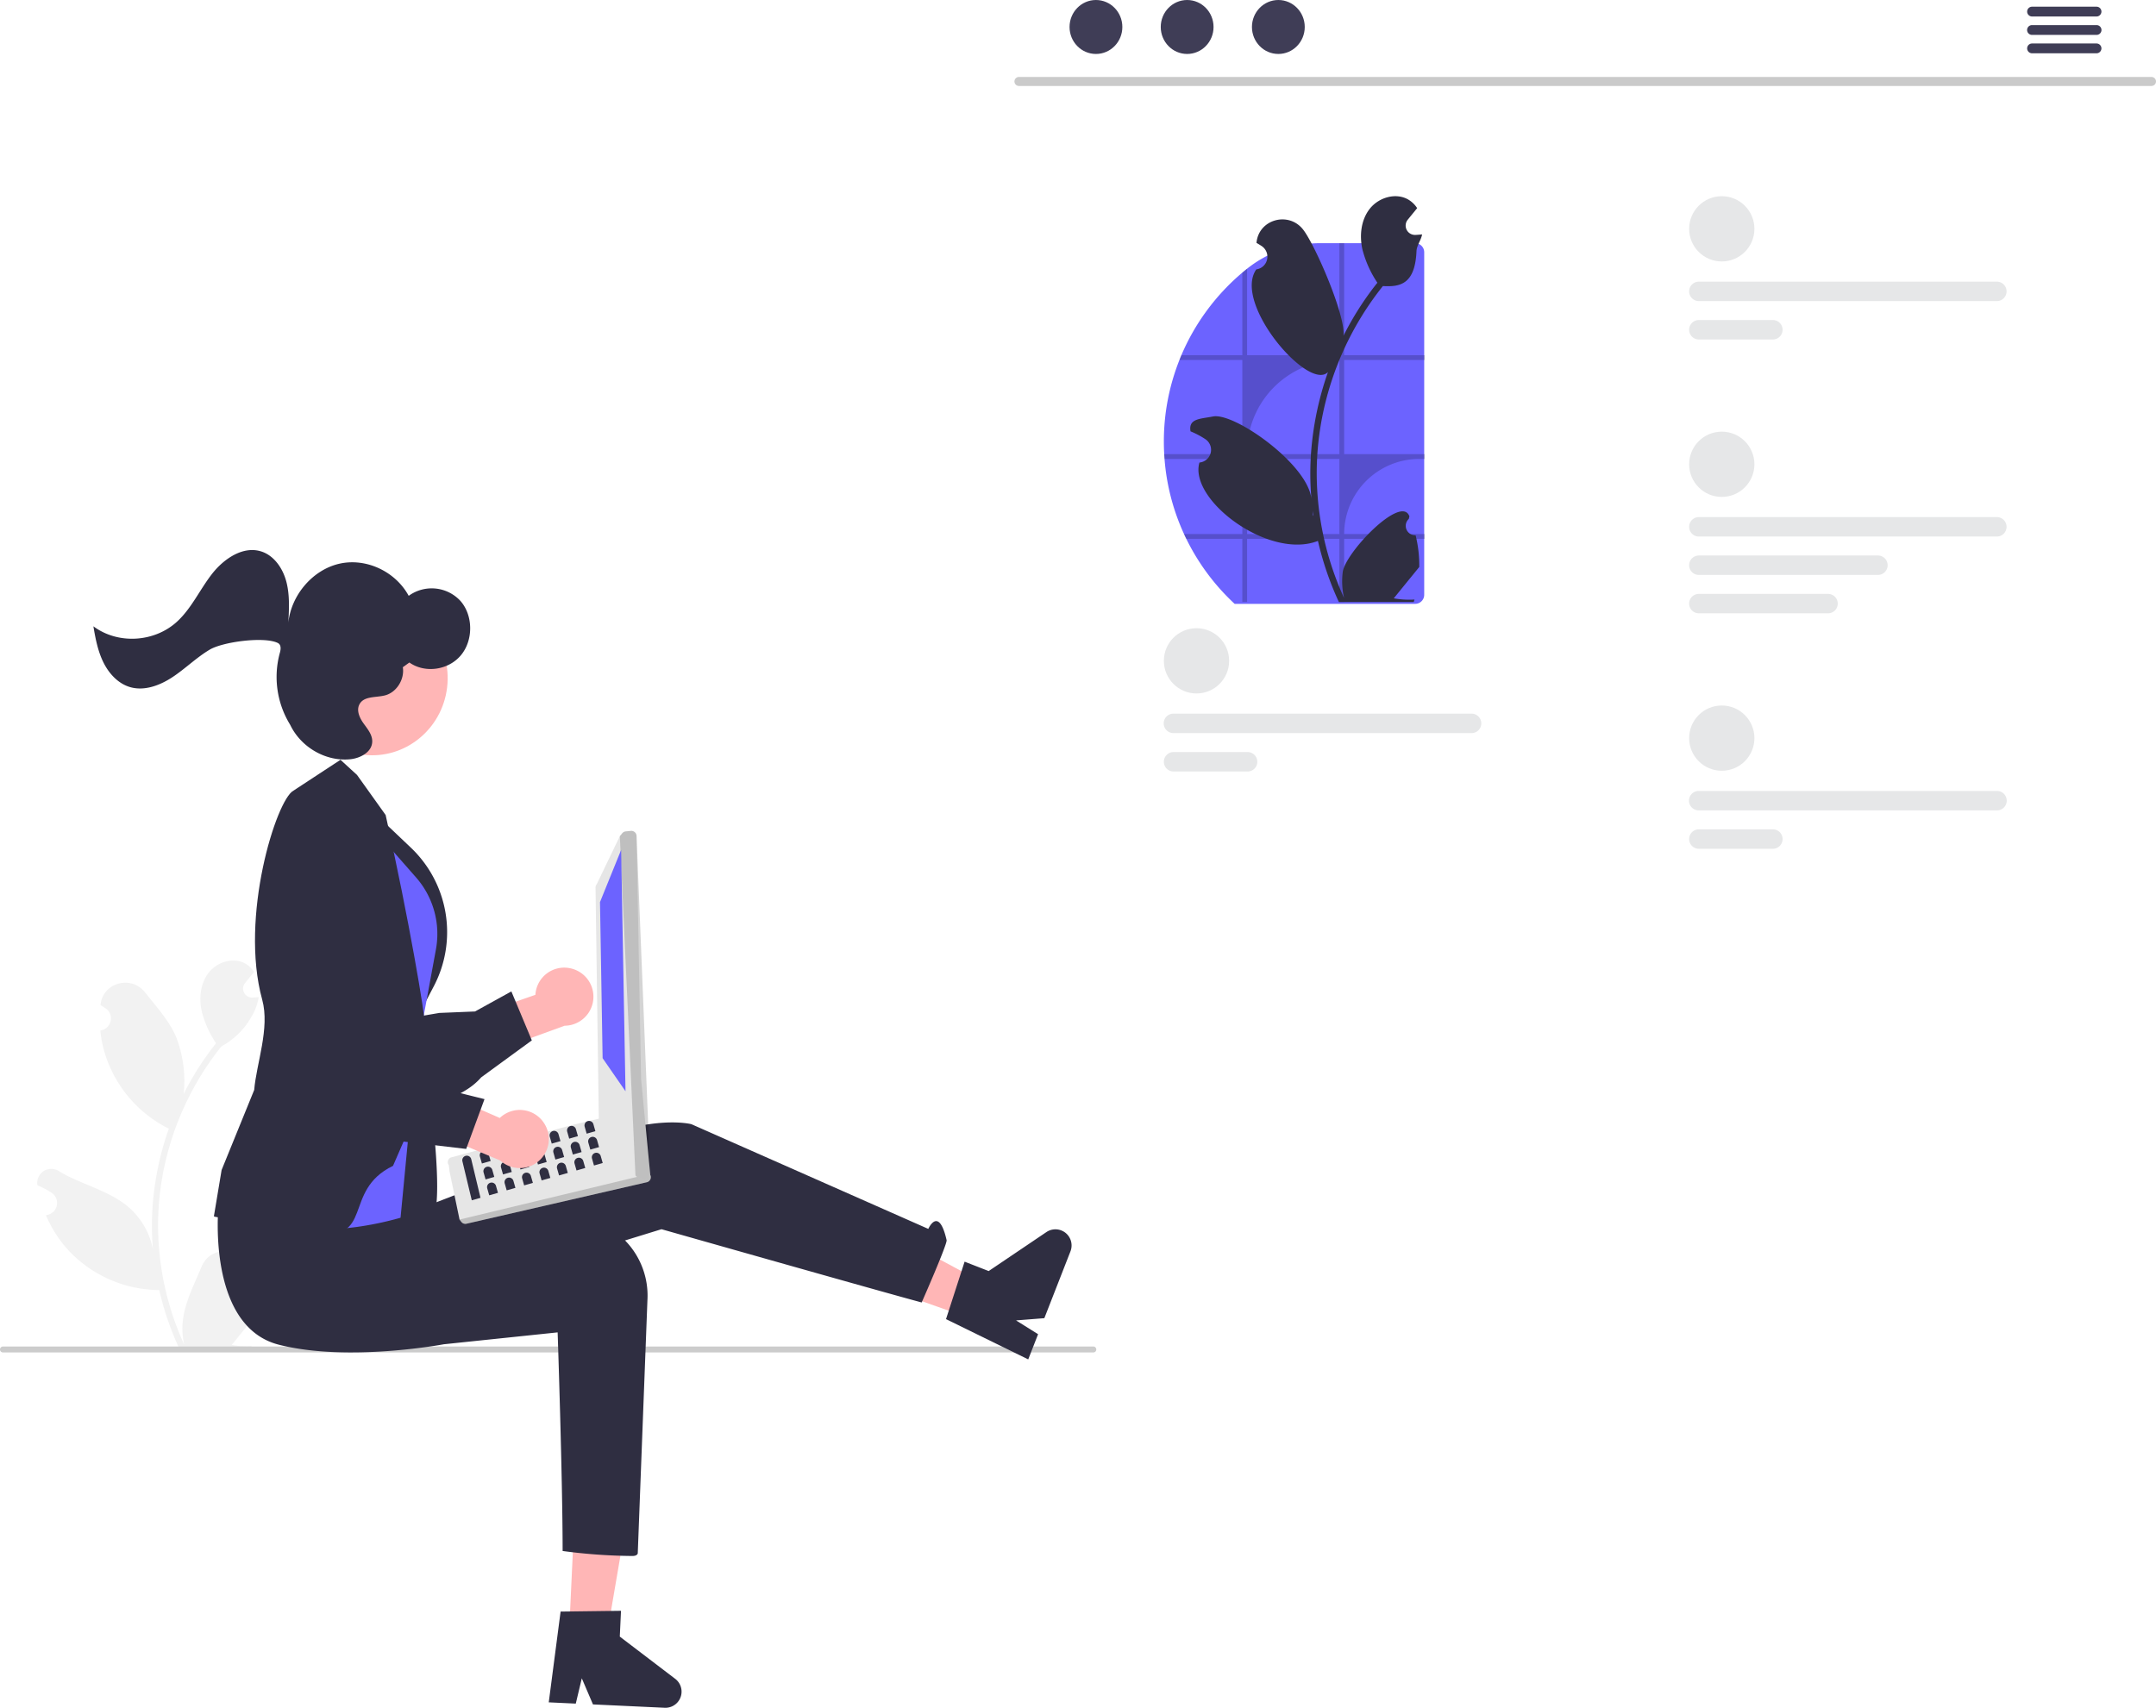 <svg data-name="Layer 1" xmlns="http://www.w3.org/2000/svg" viewBox="0 0 864.67 685.078"><path d="M101.306 515.34a3.613 3.613 0 0 1-2.619-6.263l.248-.985-.098-.236a9.703 9.703 0 0 0-17.899.067c-2.927 7.05-6.654 14.113-7.572 21.567a28.706 28.706 0 0 0 .504 9.873 115.086 115.086 0 0 1-10.469-47.8 111.08 111.08 0 0 1 .689-12.391q.57-5.06 1.584-10.048a116.42 116.42 0 0 1 23.087-49.341 30.983 30.983 0 0 0 12.885-13.369 23.634 23.634 0 0 0 2.15-6.458 29.36 29.36 0 0 1-1.893.175l-.596.03-.074.004a3.58 3.58 0 0 1-2.94-5.832l.813-1c.412-.514.833-1.018 1.245-1.532a1.785 1.785 0 0 0 .133-.155c.473-.586.946-1.162 1.42-1.748a10.352 10.352 0 0 0-3.394-3.28c-4.741-2.777-11.282-.854-14.706 3.435-3.435 4.288-4.083 10.304-2.89 15.662a41.485 41.485 0 0 0 5.739 12.793c-.258.329-.525.648-.782.977a117.172 117.172 0 0 0-12.23 19.375 48.71 48.71 0 0 0-2.908-22.625c-2.783-6.715-8-12.37-12.595-18.175-5.518-6.973-16.835-3.93-17.807 4.91l-.027.256q1.023.578 2.004 1.226a4.901 4.901 0 0 1-1.976 8.919l-.1.015a48.767 48.767 0 0 0 1.285 7.292 50.21 50.21 0 0 0 25 31.468c.401.206.792.411 1.193.607a119.598 119.598 0 0 0-6.438 30.296 113.435 113.435 0 0 0 .082 18.315l-.03-.216a29.974 29.974 0 0 0-10.233-17.307c-7.874-6.469-19-8.851-27.494-14.05a5.625 5.625 0 0 0-8.616 5.472l.035.227a32.928 32.928 0 0 1 3.692 1.78q1.023.577 2.004 1.225a4.901 4.901 0 0 1-1.976 8.92l-.1.014-.206.031a48.808 48.808 0 0 0 8.978 14.058 50.254 50.254 0 0 0 36.445 15.992h.01a119.562 119.562 0 0 0 8.032 23.447h28.692c.103-.32.196-.648.288-.967a32.599 32.599 0 0 1-7.94-.473c2.13-2.612 4.258-5.245 6.387-7.857a1.78 1.78 0 0 0 .134-.154c1.08-1.337 2.17-2.664 3.25-4v-.002a47.75 47.75 0 0 0-1.399-12.164Z" fill="#f2f2f2"/><path d="M439.67 541.344a1.186 1.186 0 0 1-1.19 1.19H1.19a1.19 1.19 0 0 1 0-2.38h437.29a1.187 1.187 0 0 1 1.19 1.19Z" fill="#ccc"/><path d="M228.982 388.484a11.583 11.583 0 0 0-14.259 10.59l-24.999 8.7 1.582 16.48 35.13-12.781a11.646 11.646 0 0 0 2.546-22.99Z" fill="#ffb6b6"/><path d="M188.24 436.387c-9.94 6.928-27.452 10.472-51.285 10.31a9.53 9.53 0 0 1-7.027-3.064c-6.377-6.641-6.128-21.8-6.088-23.264l-6.99-26.343c-.15-.402-4.019-11.211-.083-18.76a12.369 12.369 0 0 1 8.226-6.268c14.782-3.922 28.678 35.647 30.444 40.876l20.745-3.533 14.327-.59 14.575-8.045 8.207 19.64-20.309 14.841a25.664 25.664 0 0 1-4.742 4.2Z" fill="#2f2e41"/><path fill="#ffb6b6" d="m228.268 654.202 15.281.714 10.026-58.601-22.553-1.054-2.754 58.941z"/><path d="m224.831 646.486 24.223-.312-.484 10.35 22.224 16.935a6.472 6.472 0 0 1-4.224 11.612l-28.759-1.345-4.478-10.469-2.414 10.147-10.843-.507Z" fill="#2f2e41"/><path fill="#ffb6b6" d="m387.812 528.378 5.567-14.249-52.311-28.253-26.426 16.61 73.17 25.892z"/><path d="m379.402 529.165 7.457-23.049 9.65 3.77 23.157-15.635a6.472 6.472 0 0 1 9.65 7.719l-10.478 26.816-11.352.892 8.84 5.535-3.95 10.11ZM87.296 485.97s6.346 40.516 36.346 43.516 57.654-10.516 57.654-10.516l84-25.87s89.346 25.386 104.346 29.386c0 0 10.347-23.484 10-25-3.19-13.958-7.346-4.516-7.346-4.516l-95-42s-15-4-41 7-95.654 37.516-95.654 37.516Z" fill="#2f2e41"/><path d="M87.642 483.486s-5.003 48.537 24.22 55.952c27.78 7.048 66.099-.182 66.099-.182l45.681-4.77s2 58.696 2 87.696a220.258 220.258 0 0 0 28 2c2 0 2.133-1.048 2.133-1.048l3.873-101.444a31.658 31.658 0 0 0-32.755-33.585q-3.234.124-6.786.458c-28.102 2.695-62.99-3.034-62.99-3.034Z" fill="#2f2e41"/><path d="M168.7 413.075s11.864 71.743 3.847 77.47-19.013 5.75-19.013 5.75l-2.556-39.612ZM148.913 324.963l15.863 15.074a46.752 46.752 0 0 1 9.2 55.603l-7.583 14.46Z" fill="#2f2e41"/><path d="m145.366 327.498 21.494 24.482a34.355 34.355 0 0 1 8.362 19.197 34.355 34.355 0 0 1-.391 9.684l-8.1 44.034-6.089 63.591s-47.003 14.242-51.814-7.75 36.538-153.238 36.538-153.238Z" fill="#6c63ff"/><path d="M125.19 494.463c-30.897-5.15-38.466-6.172-38.938-6.352l-.472-.18 3.097-18.584 13.078-32.135c.85-10.512 6.357-24.754 3.206-36.194-9.16-33.257 5.723-80.253 12.53-83.853l18.868-12.37 6.624 6.072 11.484 16.077c9.45 42.091 15.975 81.323 15.658 83.721l-5.832 41.207-6.872 15.806c-20.848 10.06-6.829 31.051-32.43 26.785Z" fill="#2f2e41"/><path d="m181.131 464.232 48.514-12.98 4.272-1.012 3.046-.724 3.55-.839.028-.006a2.013 2.013 0 0 1 1.507.25l18.013 21.598a1.59 1.59 0 0 1 .424.38.714.714 0 0 1 .128.135 2.056 2.056 0 0 1-1.159 3.21L187.081 490.9a2.039 2.039 0 0 1-2.049-.724l-.734-.952-4.005-19.285-.285-2.505a1.996 1.996 0 0 1-.376-.787 2.028 2.028 0 0 1 1.5-2.415Z" fill="#e6e6e6"/><path d="m351.963 596.683.738.955a2.038 2.038 0 0 0 2.044.724l72.376-16.656a2.052 2.052 0 0 0 1.156-3.208.611.611 0 0 0-.126-.135Z" transform="translate(-167.665 -107.46)" opacity=".17" style="isolation:isolate"/><path d="m240.151 448.536-1.31-92.265a2.106 2.106 0 0 1 .468-1.542l9.274-19.3.963-1.171a2.132 2.132 0 0 1 1.425-.754l2.019-.188a2.107 2.107 0 0 1 2.302 1.89l1.818 97.624.002.007.9 9.4 1.068 11.162.003.014 1.666 17.366a2.062 2.062 0 0 1-.557 1.637 2.091 2.091 0 0 1-1.585.679l-1.313-.027a2.14 2.14 0 0 1-1.364-.537l-.735-.66-.34-.31-14.007-21.654a2.094 2.094 0 0 1-.697-1.37Z" fill="#e6e6e6"/><path d="m416.251 442.889 6.267 136.136.343.306.732.658a2.132 2.132 0 0 0 1.365.538l1.315.027a2.115 2.115 0 0 0 2.141-2.314l-5.46-135.57a2.108 2.108 0 0 0-2.298-1.897l-2.023.194a2.078 2.078 0 0 0-1.418.754Z" transform="translate(-167.665 -107.46)" opacity=".17" style="isolation:isolate"/><path fill="#6c63ff" d="m249.113 340.929-8.481 20.935 1.049 62.627 9.182 13.279-1.75-96.841z"/><path d="M186.722 463.68a1.82 1.82 0 0 0-1.252 2.249l3.737 15.571 3.5-.997-3.736-15.571a1.82 1.82 0 0 0-2.249-1.252ZM193.724 461.686a1.82 1.82 0 0 0-1.252 2.25l.798 2.8 3.5-.997-.797-2.8a1.82 1.82 0 0 0-2.249-1.253ZM200.726 459.693a1.82 1.82 0 0 0-1.252 2.248l.798 2.801 3.5-.997-.797-2.8a1.82 1.82 0 0 0-2.249-1.252ZM207.728 457.699a1.82 1.82 0 0 0-1.252 2.249l.797 2.8 3.501-.996-.797-2.801a1.82 1.82 0 0 0-2.25-1.252ZM214.73 455.705a1.82 1.82 0 0 0-1.252 2.249l.797 2.8 3.501-.996-.797-2.8a1.82 1.82 0 0 0-2.25-1.253ZM221.731 453.711a1.82 1.82 0 0 0-1.252 2.25l.798 2.8 3.5-.997-.797-2.8a1.82 1.82 0 0 0-2.249-1.253ZM228.733 451.718a1.82 1.82 0 0 0-1.252 2.249l.798 2.8 3.5-.997-.797-2.8a1.82 1.82 0 0 0-2.249-1.252ZM235.735 449.724a1.82 1.82 0 0 0-1.252 2.249l.798 2.8 3.5-.996-.797-2.801a1.82 1.82 0 0 0-2.249-1.252ZM195.194 468.071a1.82 1.82 0 0 0-1.252 2.25l.797 2.8 3.501-.997-.797-2.8a1.82 1.82 0 0 0-2.25-1.253ZM202.195 466.078a1.82 1.82 0 0 0-1.252 2.249l.798 2.8 3.5-.996-.797-2.801a1.82 1.82 0 0 0-2.249-1.252ZM209.197 464.084a1.82 1.82 0 0 0-1.252 2.249l.798 2.8 3.5-.996-.797-2.8a1.82 1.82 0 0 0-2.249-1.253ZM216.2 462.09a1.82 1.82 0 0 0-1.253 2.25l.798 2.8 3.5-.997-.797-2.8a1.82 1.82 0 0 0-2.249-1.253ZM223.2 460.097a1.82 1.82 0 0 0-1.251 2.249l.797 2.8 3.501-.997-.797-2.8a1.82 1.82 0 0 0-2.25-1.252ZM230.203 458.103a1.82 1.82 0 0 0-1.252 2.249l.797 2.8 3.501-.996-.797-2.801a1.82 1.82 0 0 0-2.25-1.252ZM237.205 456.11a1.82 1.82 0 0 0-1.252 2.248l.797 2.8 3.501-.996-.798-2.8a1.82 1.82 0 0 0-2.248-1.253ZM196.663 474.457a1.82 1.82 0 0 0-1.252 2.249l.797 2.8 3.501-.997-.797-2.8a1.82 1.82 0 0 0-2.249-1.252ZM203.665 472.463a1.82 1.82 0 0 0-1.252 2.249l.797 2.8 3.501-.996-.797-2.801a1.82 1.82 0 0 0-2.25-1.252ZM210.667 470.47a1.82 1.82 0 0 0-1.252 2.248l.797 2.8 3.501-.996-.797-2.8a1.82 1.82 0 0 0-2.25-1.253ZM217.669 468.476a1.82 1.82 0 0 0-1.252 2.248l.797 2.801 3.5-.997-.797-2.8a1.82 1.82 0 0 0-2.248-1.252ZM224.67 466.482a1.82 1.82 0 0 0-1.252 2.249l.798 2.8 3.5-.996-.797-2.801a1.82 1.82 0 0 0-2.249-1.252ZM231.672 464.488a1.82 1.82 0 0 0-1.252 2.249l.798 2.8 3.5-.996-.797-2.8a1.82 1.82 0 0 0-2.249-1.253ZM238.674 462.494a1.82 1.82 0 0 0-1.252 2.25l.797 2.8 3.501-.997-.797-2.8a1.82 1.82 0 0 0-2.249-1.253Z" fill="#2f2e41"/><path d="M218.103 450.41a11.583 11.583 0 0 0-17.656-1.937l-24.242-10.628-10.051 13.157 34.445 14.528a11.646 11.646 0 0 0 17.504-15.12Z" fill="#ffb6b6"/><path d="M155.653 457.81c-11.998-1.684-27.245-10.998-44.605-27.33a9.53 9.53 0 0 1-3.066-7.025c-.157-9.206 10.337-20.148 11.362-21.194l12.796-24.064c.164-.397 4.68-10.952 12.7-13.807a12.369 12.369 0 0 1 10.294 1.001c13.503 7.18-3.227 45.637-5.49 50.67l17.61 11.523 10.901 9.313 16.157 4.018-7.345 19.978-24.981-2.936a25.664 25.664 0 0 1-6.333-.147Z" fill="#2f2e41"/><ellipse cx="317.082" cy="379.669" rx="30.782" ry="30.111" transform="rotate(-83.168 172.697 420.415)" fill="#ffb6b6"/><path d="M71.004 249.368c5.792-5.317 9.15-12.89 14.019-19.133 4.869-6.243 12.66-11.42 19.941-8.958 5.019 1.696 8.454 6.716 9.861 12.022 1.407 5.307 1.115 10.938.813 16.452 1.223-11.26 9.937-21.274 20.573-23.64 10.635-2.365 22.369 3.1 27.7 12.903a15.695 15.695 0 0 1 20.749 2.046c5.122 5.814 5.222 15.723.22 21.757s-14.43 7.375-20.699 2.945l-2.631 1.897c.775 4.825-2.473 10.027-7.032 11.262-3.697 1.002-8.647.169-10.41 3.711-1.233 2.476.16 5.442 1.756 7.65 1.595 2.206 3.526 4.519 3.417 7.295-.165 4.188-4.8 6.581-8.803 6.99-9.65.984-19.556-4.617-23.979-13.56q-.128-.258-.283-.52a36.55 36.55 0 0 1-3.975-28.624c.535-1.88.398-3.343-.869-3.955-5.477-2.647-21.975-.446-27.264 2.695-5.29 3.142-9.758 7.603-14.898 11.006-5.14 3.403-11.452 5.747-17.247 3.958-4.64-1.432-8.264-5.36-10.481-9.84-2.217-4.48-3.2-9.51-4.022-14.49 9.765 7.317 24.427 6.5 33.544-1.869Z" fill="#2f2e41"/><path d="M862.903 34.484H408.61a1.807 1.807 0 0 1 0-3.613h454.293a1.807 1.807 0 0 1 0 3.613Z" fill="#cacaca"/><ellipse cx="439.534" cy="10.823" rx="10.588" ry="10.823" fill="#3f3d56"/><ellipse cx="476.109" cy="10.823" rx="10.588" ry="10.823" fill="#3f3d56"/><ellipse cx="512.684" cy="10.823" rx="10.588" ry="10.823" fill="#3f3d56"/><path d="M840.882 2.683H814.9a1.968 1.968 0 0 0 0 3.934h25.98a1.968 1.968 0 0 0 0-3.934ZM840.882 10.067H814.9a1.968 1.968 0 0 0 0 3.935h25.98a1.968 1.968 0 0 0 0-3.935ZM840.882 17.442H814.9a1.968 1.968 0 0 0 0 3.934h25.98a1.968 1.968 0 0 0 0-3.934Z" fill="#3f3d56"/><path d="m66.45 449.706.015-.02-.015.04Z" fill="#2f2e41"/><circle cx="690.523" cy="91.795" r="13.089" fill="#e6e7e8"/><path d="M800.846 120.78H681.33a3.898 3.898 0 1 1 0-7.796h119.515a3.898 3.898 0 1 1 0 7.796ZM711.015 136.182h-29.684a3.898 3.898 0 1 1 0-7.796h29.684a3.898 3.898 0 0 1 0 7.796Z" fill="#e6e7e8"/><circle cx="690.523" cy="296.1" r="13.089" fill="#e6e7e8"/><path d="M800.846 325.084H681.33a3.898 3.898 0 1 1 0-7.795h119.515a3.898 3.898 0 1 1 0 7.795ZM711.015 340.486h-29.684a3.898 3.898 0 1 1 0-7.796h29.684a3.898 3.898 0 0 1 0 7.796Z" fill="#e6e7e8"/><circle cx="479.859" cy="265.096" r="13.089" fill="#e6e7e8"/><path d="M590.181 294.08H470.667a3.898 3.898 0 1 1 0-7.795h119.514a3.898 3.898 0 1 1 0 7.796ZM500.35 309.483h-29.683a3.898 3.898 0 1 1 0-7.796h29.684a3.898 3.898 0 1 1 0 7.796Z" fill="#e6e7e8"/><circle cx="690.523" cy="186.247" r="13.089" fill="#e6e7e8"/><path d="M800.846 215.231H681.33a3.898 3.898 0 1 1 0-7.796h119.515a3.898 3.898 0 1 1 0 7.796ZM753.148 230.633H681.33a3.898 3.898 0 1 1 0-7.796h71.817a3.898 3.898 0 0 1 0 7.796ZM733.138 246.035H681.33a3.898 3.898 0 1 1 0-7.796h51.807a3.898 3.898 0 0 1 0 7.796Z" fill="#e6e7e8"/><path d="M571.182 101.188v137.428a3.625 3.625 0 0 1-3.615 3.62h-72.411a88.849 88.849 0 0 1-19.387-26.085 45.2 45.2 0 0 1-.904-1.916 88.005 88.005 0 0 1-7.824-30.125 49.778 49.778 0 0 1-.129-1.926 84.4 84.4 0 0 1-.143-5.019 88.44 88.44 0 0 1 6.239-32.743c.247-.647.508-1.289.78-1.926a88.976 88.976 0 0 1 24.445-33.133q.948-.808 1.916-1.571l.149-.119a46.837 46.837 0 0 1 29.225-10.115h38.043a3.627 3.627 0 0 1 3.616 3.63Z" fill="#6c63ff"/><path d="M571.375 144.422v-1.926H539.08V97.558h-1.921v44.938h-37.01v-34.704q-.971.763-1.917 1.57v33.134h-24.445a54.08 54.08 0 0 0-.78 1.926h25.225v37.762h-31.32c.03.647.074 1.284.128 1.926h31.192v30.125h-23.368a45.2 45.2 0 0 0 .904 1.916h22.464v25.324h1.916v-25.324h37.01v25.324h1.922v-25.324h32.294v-1.916H539.08a30.12 30.12 0 0 1 30.125-30.125h2.169v-1.926H539.08v-37.762Zm-34.215 69.813h-37.01V184.11h37.01Zm0-32.051h-37.01v-.756a37.008 37.008 0 0 1 37.01-37.006Z" opacity=".2"/><path d="M567.733 214.72a3.78 3.78 0 0 1-2.74-6.551l.26-1.03-.104-.247c-3.48-8.298-25.685 14.833-26.645 22.632a30.029 30.029 0 0 0 .528 10.327 120.392 120.392 0 0 1-10.952-50.002 116.202 116.202 0 0 1 .72-12.964q.598-5.293 1.657-10.51a121.787 121.787 0 0 1 24.152-51.617c6.874.384 12.898-.663 13.48-13.985.103-2.37 1.86-4.422 2.248-6.756-.656.086-1.323.14-1.98.183l-.623.032-.077.004a3.745 3.745 0 0 1-3.076-6.102l.85-1.045c.43-.538.872-1.065 1.302-1.603a1.868 1.868 0 0 0 .14-.161c.495-.614.99-1.216 1.485-1.83a10.83 10.83 0 0 0-3.55-3.431c-4.96-2.905-11.802-.893-15.384 3.593-3.593 4.486-4.271 10.78-3.023 16.384a43.398 43.398 0 0 0 6.003 13.383c-.27.345-.55.678-.818 1.022a122.574 122.574 0 0 0-12.794 20.268c1.017-7.938-11.411-36.608-16.217-42.68-5.773-7.294-17.611-4.11-18.629 5.136l-.028.268q1.07.604 2.096 1.282a5.127 5.127 0 0 1-2.067 9.33l-.105.017c-9.555 13.643 21.078 49.155 28.746 41.181a125.112 125.112 0 0 0-6.735 31.693 118.663 118.663 0 0 0 .086 19.16l-.032-.226c-1.704-13.882-30.931-34.523-39.466-32.803-4.917.99-9.76.765-9.013 5.724q.017.12.036.238a34.445 34.445 0 0 1 3.862 1.861q1.07.604 2.096 1.282a5.127 5.127 0 0 1-2.067 9.33l-.104.017c-.076.01-.14.021-.215.032-4.35 14.967 27.907 39.12 47.517 31.435h.011a125.076 125.076 0 0 0 8.402 24.528h30.015c.107-.334.204-.678.3-1.011a34.102 34.102 0 0 1-8.304-.495c2.227-2.733 4.453-5.487 6.68-8.22a1.866 1.866 0 0 0 .14-.16c1.13-1.4 2.27-2.787 3.4-4.185v-.002a49.952 49.952 0 0 0-1.463-12.725Zm-34.371-67.613.016-.021-.016.043Zm-6.648 59.933-.259-.581c.011-.42.011-.84 0-1.27 0-.118-.021-.236-.021-.355.097.743.183 1.485.29 2.227Z" fill="#2f2e41"/></svg>